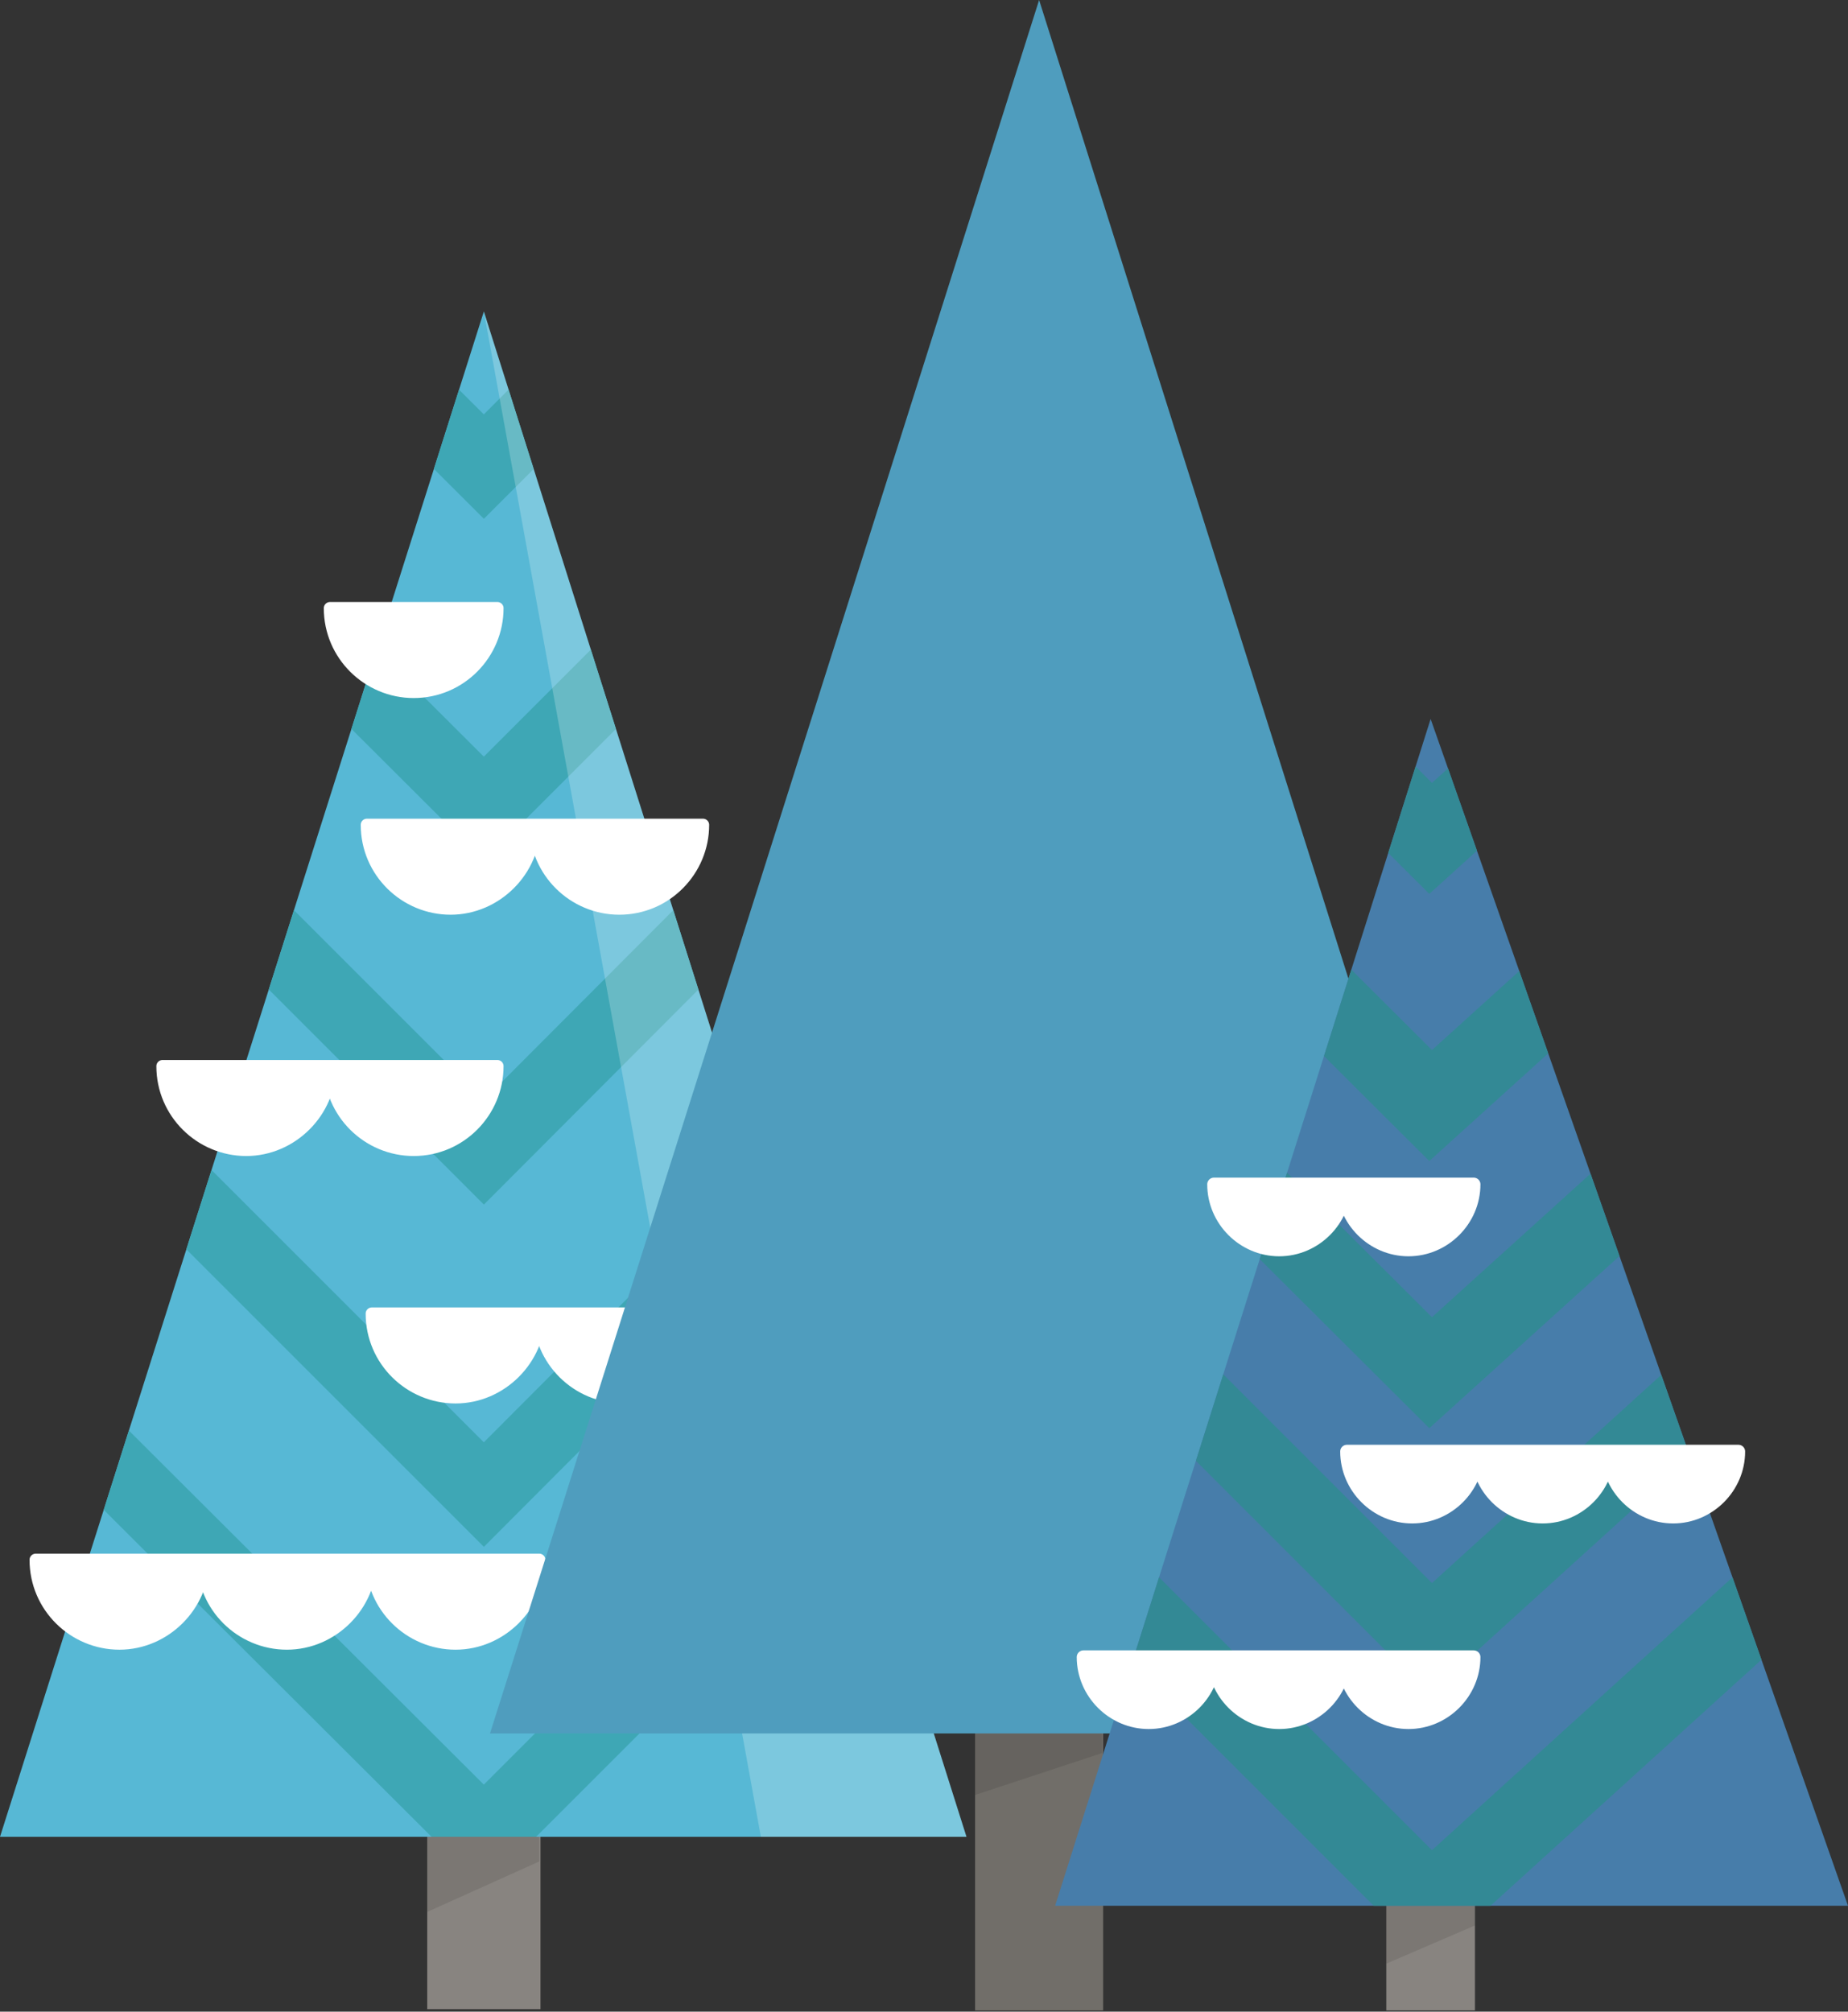<svg xmlns="http://www.w3.org/2000/svg" xmlns:xlink="http://www.w3.org/1999/xlink" viewBox="4 118.3 150.1 163.4" enable-background="new 4 118.3 150.1 163.4"><rect x="4" y="118.3" width="150.1" height="163.4" fill="#333333" stroke="none"/><g><path fill="#888480" d="M38.7 242.1h9.2v39.4h-9.2z"/><path fill="#57B8D5" d="M43.3 143.6l39.2 123.9H4z"/><defs><path id="a" d="M43.3 143.6l39.2 123.9H4z"/></defs><clipPath id="b"><use xlink:href="#a" overflow="visible"/></clipPath><path clip-path="url(#b)" fill="none" stroke="#3EA7B5" stroke-width="6" stroke-miterlimit="10" d="M1.4 170l41.9 41.9L85.1 170"/><defs><path id="c" d="M43.3 143.6l39.2 123.9H4z"/></defs><clipPath id="d"><use xlink:href="#c" overflow="visible"/></clipPath><path clip-path="url(#d)" fill="none" stroke="#3EA7B5" stroke-width="6" stroke-miterlimit="10" d="M1.4 197.8l41.9 41.9 41.8-41.9"/><defs><path id="e" d="M43.3 143.6l39.2 123.9H4z"/></defs><clipPath id="f"><use xlink:href="#e" overflow="visible"/></clipPath><path clip-path="url(#f)" fill="none" stroke="#3EA7B5" stroke-width="6" stroke-miterlimit="10" d="M1.4 225.7l41.9 41.8 41.8-41.8"/><defs><path id="g" d="M43.3 143.6l39.2 123.9H4z"/></defs><clipPath id="h"><use xlink:href="#g" overflow="visible"/></clipPath><path clip-path="url(#h)" fill="none" stroke="#3EA7B5" stroke-width="6" stroke-miterlimit="10" d="M1.4 86.4l41.9 42 41.8-42"/><defs><path id="i" d="M43.3 143.6l39.2 123.9H4z"/></defs><clipPath id="j"><use xlink:href="#i" overflow="visible"/></clipPath><path clip-path="url(#j)" fill="none" stroke="#3EA7B5" stroke-width="6" stroke-miterlimit="10" d="M1.4 114.4l41.9 41.8 41.8-41.8"/><defs><path id="k" d="M43.3 143.6l39.2 123.9H4z"/></defs><clipPath id="l"><use xlink:href="#k" overflow="visible"/></clipPath><path clip-path="url(#l)" fill="none" stroke="#3EA7B5" stroke-width="6" stroke-miterlimit="10" d="M1.4 142.2L43.3 184l41.8-41.8"/><path opacity=".22" fill="#fff" enable-background="new" d="M43.3 143.6l22.5 123.9h16.7z"/><path opacity=".1" enable-background="new" d="M47.8 267.5h-9.1v6.1l9.1-4.1z"/><path fill="#fff" stroke="#fff" stroke-linejoin="round" stroke-miterlimit="10" d="M34.2 245c0 3.8 3.1 6.8 6.8 6.8s6.8-3.1 6.8-6.8H34.2zM20.5 245c0 3.8 3.1 6.8 6.8 6.8s6.8-3.1 6.8-6.8H20.5zM6.9 245c0 3.8 3.1 6.8 6.8 6.8s6.8-3.1 6.8-6.8H6.9zM61.4 225c0 3.8 3.1 6.8 6.8 6.8 3.8 0 6.8-3.1 6.8-6.8H61.4zM47.8 225c0 3.8 3.1 6.8 6.8 6.8s6.8-3.1 6.8-6.8H47.8zM34.2 225c0 3.8 3.1 6.8 6.8 6.8s6.8-3.1 6.8-6.8H34.2zM30.8 204.9c0 3.8 3.1 6.8 6.8 6.8 3.8 0 6.8-3.1 6.8-6.8H30.8zM17.2 204.9c0 3.8 3.1 6.8 6.8 6.8s6.8-3.1 6.8-6.8H17.2zM47.5 185.3c0 3.8 3.1 6.8 6.8 6.8 3.8 0 6.8-3.1 6.8-6.8H47.5zM33.8 185.3c0 3.8 3.1 6.8 6.8 6.8s6.8-3.1 6.8-6.8H33.8zM30.8 167.7c0 3.8 3.1 6.8 6.8 6.8 3.8 0 6.8-3.1 6.8-6.8H30.8z"/><path fill="#716E69" d="M83.2 236.8h10.4v44.8H83.2z"/><path fill="#4F9DBE" d="M88.4 118.3l44.5 140.8H43.8z"/><path opacity=".1" enable-background="new" d="M93.5 259.1H83.2v5l10.3-3.4z"/><path fill="#888480" d="M116.6 253.4h7.2v28.2h-7.2z"/><path fill="#477DAA" d="M120.2 176.7l33.9 96.4H89.7z"/><defs><path id="m" d="M120.2 176.7l33.9 96.4H89.7z"/></defs><clipPath id="n"><use xlink:href="#m" overflow="visible"/></clipPath><path clip-path="url(#n)" fill="none" stroke="#338995" stroke-width="6.538" stroke-miterlimit="10" d="M87.6 197.3l32.6 32.5 35.9-32.5"/><defs><path id="o" d="M120.2 176.7l33.9 96.4H89.7z"/></defs><clipPath id="p"><use xlink:href="#o" overflow="visible"/></clipPath><path clip-path="url(#p)" fill="none" stroke="#338995" stroke-width="6.538" stroke-miterlimit="10" d="M87.6 218.8l32.6 32.6 35.9-32.6"/><defs><path id="q" d="M120.2 176.7l33.9 96.4H89.7z"/></defs><clipPath id="r"><use xlink:href="#q" overflow="visible"/></clipPath><path clip-path="url(#r)" fill="none" stroke="#338995" stroke-width="6.538" stroke-miterlimit="10" d="M87.6 240.5l32.6 32.6 35.9-32.6"/><defs><path id="s" d="M120.2 176.7l33.9 96.4H89.7z"/></defs><clipPath id="t"><use xlink:href="#s" overflow="visible"/></clipPath><path clip-path="url(#t)" fill="none" stroke="#338995" stroke-width="6.538" stroke-miterlimit="10" d="M87.6 132.3l32.6 32.5 35.9-32.5"/><defs><path id="u" d="M120.2 176.7l33.9 96.4H89.7z"/></defs><clipPath id="v"><use xlink:href="#u" overflow="visible"/></clipPath><path clip-path="url(#v)" fill="none" stroke="#338995" stroke-width="6.538" stroke-miterlimit="10" d="M87.6 153.9l32.6 32.5 35.9-32.5"/><defs><path id="w" d="M120.2 176.7l33.9 96.4H89.7z"/></defs><clipPath id="x"><use xlink:href="#w" overflow="visible"/></clipPath><path clip-path="url(#x)" fill="none" stroke="#338995" stroke-width="6.538" stroke-miterlimit="10" d="M87.6 175.6l32.6 32.5 35.9-32.5"/><path opacity=".1" enable-background="new" d="M123.8 273.1h-7.2v4.7l7.2-3.1z"/><path fill="#fff" stroke="#fff" stroke-width="1.09" stroke-linejoin="round" stroke-miterlimit="10" d="M113.1 252.9c0 2.9 2.4 5.3 5.3 5.3s5.3-2.4 5.3-5.3h-10.6zM102.6 252.9c0 2.9 2.4 5.3 5.3 5.3s5.3-2.4 5.3-5.3h-10.6zM92 252.9c0 2.9 2.4 5.3 5.3 5.3s5.3-2.4 5.3-5.3H92zM134.6 236.2c0 2.9 2.4 5.3 5.3 5.3s5.3-2.4 5.3-5.3h-10.6zM124 236.2c0 2.9 2.4 5.3 5.3 5.3s5.3-2.4 5.3-5.3H124zM113.4 236.2c0 2.9 2.4 5.3 5.3 5.3s5.3-2.4 5.3-5.3h-10.6zM113.1 214.5c0 2.9 2.4 5.3 5.3 5.3s5.3-2.4 5.3-5.3h-10.6zM102.6 214.5c0 2.9 2.4 5.3 5.3 5.3s5.3-2.4 5.3-5.3h-10.6z"/></g></svg>